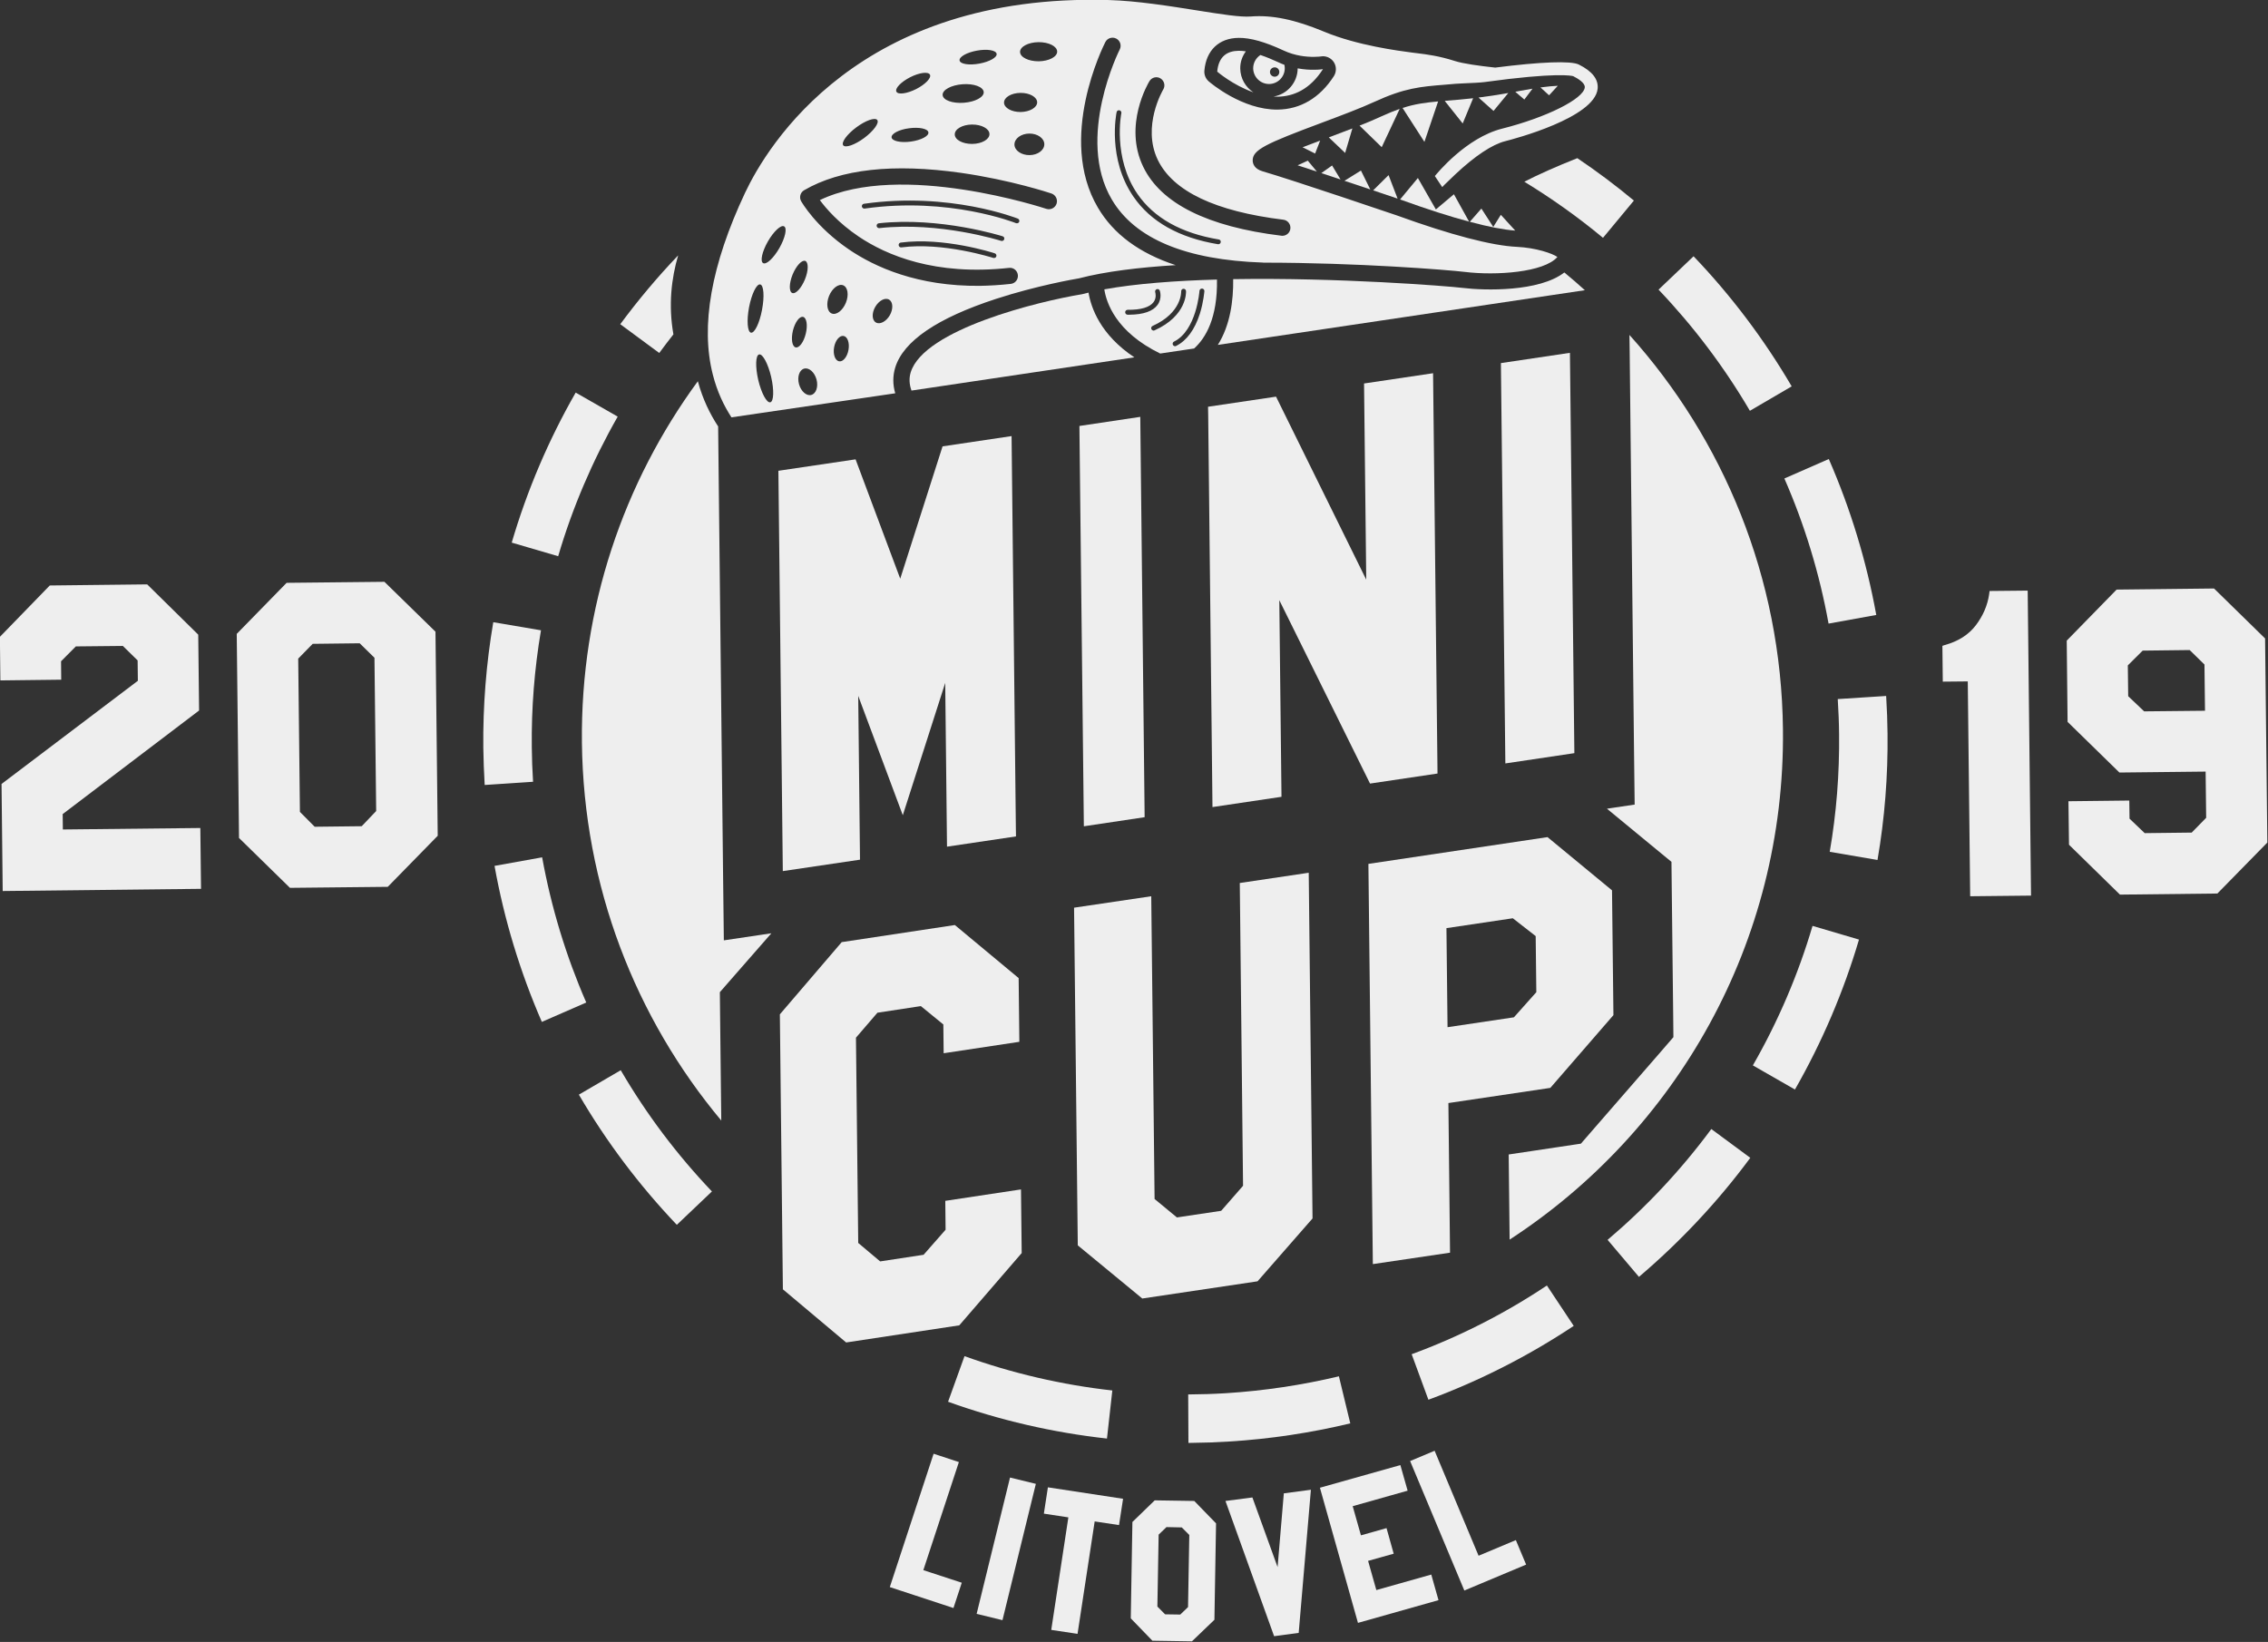 <?xml version="1.0" encoding="UTF-8" standalone="no"?>
<svg
   xmlns:dc="http://purl.org/dc/elements/1.1/"
   xmlns:cc="http://creativecommons.org/ns#"
   xmlns:rdf="http://www.w3.org/1999/02/22-rdf-syntax-ns#"
   xmlns:svg="http://www.w3.org/2000/svg"
   xmlns="http://www.w3.org/2000/svg"
   viewBox="0 0 151.776 109.882"
   height="109.882"
   width="151.776"
   xml:space="preserve"
   id="svg834"
   version="1.1"><rect x="0" y="0" width="151.776" height="109.882" fill="#333333" stroke="none"/><defs
     id="defs838" /><g
     transform="matrix(1.333,0,0,1.333,-27.401,-53.353)"
     id="g842"><g
       style="fill:#eeeeee;fill-opacity:1"
       id="g1057"><path
         id="path848"
         style="fill:#eeeeee;fill-opacity:1;fill-rule:nonzero;stroke:none"
         d="m 68.422,120.754 -3.195,-1.051 2.199,-6.695 1.269,0.418 -1.785,5.426 1.93,0.632 z" /><path
         id="path850"
         style="fill:#eeeeee;fill-opacity:1;fill-rule:nonzero;stroke:none"
         d="m 71.262,114.203 1.297,0.317 -1.676,6.843 -1.297,-0.316 z" /><path
         id="path852"
         style="fill:#eeeeee;fill-opacity:1;fill-rule:nonzero;stroke:none"
         d="m 76.734,116.59 -1.222,-0.184 -0.86,5.645 -1.32,-0.199 0.859,-5.649 -1.23,-0.187 0.203,-1.321 3.774,0.575 z" /><path
         id="path854"
         style="fill:#eeeeee;fill-opacity:1;fill-rule:nonzero;stroke:none"
         d="m 80.199,120.707 0.063,-3.621 -0.379,-0.379 -0.766,-0.016 -0.394,0.379 -0.063,3.61 0.387,0.39 0.762,0.012 z m 0.196,1.719 -1.985,-0.031 -1.086,-1.122 0.082,-4.839 1.121,-1.086 1.985,0.031 1.093,1.125 -0.082,4.84 z" /><path
         id="path856"
         style="fill:#eeeeee;fill-opacity:1;fill-rule:nonzero;stroke:none"
         d="m 86.367,114.816 -0.613,7.188 -1.234,0.164 -2.442,-6.789 1.352,-0.176 1.265,3.496 0.313,-3.703 z" /><path
         id="path858"
         style="fill:#eeeeee;fill-opacity:1;fill-rule:nonzero;stroke:none"
         d="m 92.773,120.359 -4.043,1.141 -1.91,-6.785 4.039,-1.137 0.364,1.285 -2.758,0.778 0.414,1.464 1.285,-0.363 0.359,1.285 -1.285,0.36 0.414,1.465 2.758,-0.778 z" /><path
         id="path860"
         style="fill:#eeeeee;fill-opacity:1;fill-rule:nonzero;stroke:none"
         d="m 97.172,118.574 -3.102,1.301 -2.722,-6.5 1.23,-0.516 2.207,5.27 1.871,-0.785 z" /><path
         id="path862"
         style="fill:#eeeeee;fill-opacity:1;fill-rule:nonzero;stroke:none"
         d="m 122.52,84.988 -3.055,0.032 -0.121,-10.786 -1.254,0.012 -0.02,-1.797 0.114,-0.039 c 0.683,-0.187 1.203,-0.519 1.566,-0.996 0.359,-0.473 0.586,-0.996 0.668,-1.562 l 0.02,-0.157 1.914,-0.019 z" /><path
         id="path864"
         style="fill:#eeeeee;fill-opacity:1;fill-rule:nonzero;stroke:none"
         d="m 127.398,74.977 0.801,0.761 3.055,-0.031 -0.027,-2.32 -0.743,-0.727 -2.359,0.028 -0.746,0.742 z m 6.985,7.347 -2.508,2.559 -4.891,0.055 -2.558,-2.504 -0.028,-2.184 3.055,-0.035 0.012,0.91 0.762,0.727 2.359,-0.028 0.726,-0.742 -0.027,-2.32 -4.328,0.047 -2.602,-2.543 -0.043,-4.078 2.504,-2.563 4.891,-0.055 2.563,2.508 z" /><path
         id="path866"
         style="fill:#eeeeee;fill-opacity:1;fill-rule:nonzero;stroke:none"
         d="m 27.477,74.203 -0.012,-1.023 -0.742,-0.727 -2.36,0.024 -0.742,0.746 0.008,0.925 -3.055,0.036 -0.023,-2.188 2.504,-2.578 4.89,-0.055 2.563,2.524 0.043,3.808 -6.848,5.2 0.008,0.773 6.902,-0.074 0.035,3.054 -9.957,0.11 -0.058,-5.375 z" /><path
         id="path868"
         style="fill:#eeeeee;fill-opacity:1;fill-rule:nonzero;stroke:none"
         d="m 35.527,73.09 0.086,7.695 0.742,0.746 2.36,-0.027 0.726,-0.762 -0.086,-7.695 -0.742,-0.727 -2.359,0.028 z m 6.891,-1.352 0.113,10.246 -2.508,2.563 -4.91,0.051 -2.558,-2.504 -0.114,-10.246 2.504,-2.563 4.91,-0.051 z" /><path
         id="path870"
         style="fill:#eeeeee;fill-opacity:1;fill-rule:nonzero;stroke:none"
         d="m 80.43,112.461 c -0.071,0 -0.141,0.004 -0.211,0.004 l -0.012,-2.434 c 0.629,-0.004 1.266,-0.023 1.895,-0.062 1.914,-0.121 3.824,-0.407 5.671,-0.848 l 0.571,2.363 c -1.989,0.477 -4.035,0.786 -6.09,0.911 -0.606,0.039 -1.223,0.062 -1.824,0.066" /><path
         id="path872"
         style="fill:#eeeeee;fill-opacity:1;fill-rule:nonzero;stroke:none"
         d="m 76.129,112.246 c -2.719,-0.301 -5.402,-0.922 -7.977,-1.848 l 0.825,-2.289 c 2.394,0.86 4.89,1.442 7.421,1.723 z" /><path
         id="path874"
         style="fill:#eeeeee;fill-opacity:1;fill-rule:nonzero;stroke:none"
         d="m 92.266,110.297 -0.84,-2.285 c 2.383,-0.875 4.668,-2.035 6.789,-3.45 l 1.347,2.028 c -2.281,1.515 -4.734,2.762 -7.296,3.707" /><path
         id="path876"
         style="fill:#eeeeee;fill-opacity:1;fill-rule:nonzero;stroke:none"
         d="m 102.836,104.129 -1.574,-1.859 c 1.941,-1.645 3.695,-3.516 5.207,-5.563 l 1.957,1.445 c -1.625,2.2 -3.508,4.207 -5.59,5.977" /><path
         id="path878"
         style="fill:#eeeeee;fill-opacity:1;fill-rule:nonzero;stroke:none"
         d="m 54.535,101.516 c -1.887,-1.981 -3.543,-4.18 -4.918,-6.536 l 2.102,-1.226 c 1.281,2.195 2.82,4.242 4.578,6.086 z" /><path
         id="path880"
         style="fill:#eeeeee;fill-opacity:1;fill-rule:nonzero;stroke:none"
         d="m 110.668,94.723 -2.113,-1.211 c 1.269,-2.211 2.277,-4.567 2.996,-7.004 l 2.332,0.687 c -0.774,2.617 -1.856,5.153 -3.215,7.528" /><path
         id="path882"
         style="fill:#eeeeee;fill-opacity:1;fill-rule:nonzero;stroke:none"
         d="m 47.758,91.328 c -1.09,-2.504 -1.891,-5.137 -2.375,-7.832 l 2.39,-0.43 c 0.454,2.508 1.2,4.961 2.215,7.289 z" /><path
         id="path884"
         style="fill:#eeeeee;fill-opacity:1;fill-rule:nonzero;stroke:none"
         d="m 114.812,83.199 -2.398,-0.41 c 0.336,-1.937 0.492,-3.926 0.469,-5.906 -0.004,-0.563 -0.028,-1.137 -0.063,-1.699 l -0.004,-0.063 2.43,-0.156 0.004,0.066 c 0.039,0.606 0.059,1.219 0.066,1.824 0.024,2.125 -0.144,4.262 -0.504,6.344" /><path
         id="path886"
         style="fill:#eeeeee;fill-opacity:1;fill-rule:nonzero;stroke:none"
         d="m 44.891,79.434 -0.004,-0.032 c -0.035,-0.609 -0.059,-1.222 -0.067,-1.828 -0.023,-2.117 0.145,-4.238 0.5,-6.312 l 2.395,0.406 c -0.328,1.934 -0.485,3.91 -0.461,5.879 0.004,0.562 0.027,1.137 0.062,1.699 v 0.027 z" /><path
         id="path888"
         style="fill:#eeeeee;fill-opacity:1;fill-rule:nonzero;stroke:none"
         d="m 112.355,71.332 c -0.453,-2.508 -1.199,-4.957 -2.218,-7.285 l 2.23,-0.977 c 1.094,2.504 1.895,5.137 2.383,7.828 z" /><path
         id="path890"
         style="fill:#eeeeee;fill-opacity:1;fill-rule:nonzero;stroke:none"
         d="m 48.578,67.949 -2.332,-0.683 c 0.77,-2.621 1.848,-5.153 3.211,-7.532 l 2.109,1.207 c -1.265,2.215 -2.273,4.571 -2.988,7.008" /><path
         id="path892"
         style="fill:#eeeeee;fill-opacity:1;fill-rule:nonzero;stroke:none"
         d="m 108.406,60.648 c -1.285,-2.191 -2.828,-4.238 -4.586,-6.082 l 1.758,-1.675 c 1.891,1.976 3.547,4.175 4.926,6.531 z" /><path
         id="path894"
         style="fill:#eeeeee;fill-opacity:1;fill-rule:nonzero;stroke:none"
         d="m 54.602,52.844 c -1.04,1.09 -2.012,2.246 -2.907,3.457 l 1.957,1.445 c 0.231,-0.316 0.469,-0.625 0.711,-0.934 -0.258,-1.468 -0.101,-2.808 0.239,-3.968" /><path
         id="path896"
         style="fill:#eeeeee;fill-opacity:1;fill-rule:nonzero;stroke:none"
         d="m 97.082,49.148 c 1.379,0.84 2.703,1.782 3.949,2.817 l 1.551,-1.871 c -0.91,-0.758 -1.859,-1.469 -2.84,-2.129 -1.027,0.406 -2.008,0.844 -2.66,1.183" /><path
         id="path898"
         style="fill:#eeeeee;fill-opacity:1;fill-rule:nonzero;stroke:none"
         d="m 74.664,102.547 3.238,2.668 5.786,-0.863 2.761,-3.157 -0.191,-17.355 -3.461,0.515 0.164,15.2 -1.098,1.257 -2.222,0.333 -1.121,-0.926 -0.168,-15.199 -3.875,0.574 z" /><path
         id="path900"
         style="fill:#eeeeee;fill-opacity:1;fill-rule:nonzero;stroke:none"
         d="m 77.801,60.953 -3.055,0.457 0.004,0.414 0.219,19.684 3.051,-0.457 -0.004,-0.414 z" /><path
         id="path902"
         style="fill:#eeeeee;fill-opacity:1;fill-rule:nonzero;stroke:none"
         d="m 84.781,70.156 4.555,9.207 3.387,-0.504 -0.004,-0.414 -0.219,-19.683 -3.465,0.515 0.11,9.848 -4.528,-9.187 -3.414,0.507 0.008,0.414 0.215,19.684 3.465,-0.516 z" /><path
         id="path904"
         style="fill:#eeeeee;fill-opacity:1;fill-rule:nonzero;stroke:none"
         d="m 71.562,82.016 -0.007,-0.414 -0.215,-19.684 -3.465,0.516 -2.125,6.644 -2.242,-5.992 -3.875,0.574 0.222,20.098 3.875,-0.574 -0.089,-8.223 2.238,5.992 2.129,-6.644 0.09,8.222 z" /><path
         id="path906"
         style="fill:#eeeeee;fill-opacity:1;fill-rule:nonzero;stroke:none"
         d="m 95.91,58.668 0.219,19.684 3.465,-0.516 -0.223,-20.098 -3.465,0.516 z" /><path
         id="path908"
         style="fill:#eeeeee;fill-opacity:1;fill-rule:nonzero;stroke:none"
         d="m 97.684,89.836 -1.125,1.262 -3.332,0.496 -0.055,-4.973 3.332,-0.496 1.148,0.895 z m 3.871,1.152 -0.071,-6.265 -3.238,-2.672 -8.992,1.344 0.223,20.093 3.875,-0.574 -0.082,-7.512 5.117,-0.761 z" /><path
         id="path910"
         style="fill:#eeeeee;fill-opacity:1;fill-rule:nonzero;stroke:none"
         d="m 71.848,102.934 -3.133,3.628 -5.68,0.86 -3.176,-2.668 -0.152,-13.805 3.105,-3.625 5.68,-0.859 3.203,2.664 0.035,3.199 -3.8,0.574 -0.016,-1.445 -1.129,-0.922 -2.18,0.332 -1.078,1.254 0.114,10.305 1.101,0.926 2.18,-0.332 1.105,-1.258 -0.015,-1.45 3.8,-0.574 z" /><path
         id="path912"
         style="fill:#eeeeee;fill-opacity:1;fill-rule:nonzero;stroke:none"
         d="m 77.504,57.965 c -1.711,-1.137 -2.176,-2.5 -2.301,-3.25 -0.101,0.023 -0.199,0.047 -0.297,0.074 l -0.035,0.008 c -2.164,0.355 -7.926,1.758 -8.594,3.918 -0.089,0.289 -0.078,0.597 0.039,0.918 z" /><path
         id="path914"
         style="fill:#eeeeee;fill-opacity:1;fill-rule:nonzero;stroke:none"
         d="m 81.695,57.34 c 0.625,-0.992 0.785,-2.235 0.77,-3.301 5.238,-0.086 10.73,0.344 11.535,0.441 1.078,0.133 3.832,0.204 5.09,-0.777 0.351,0.289 0.695,0.586 1.031,0.891 z" /><path
         id="path916"
         style="fill:#eeeeee;fill-opacity:1;fill-rule:nonzero;stroke:none"
         d="M 56.855,83.793 56.633,63.695 56.609,61.434 c -0.402,-0.614 -0.773,-1.36 -1.019,-2.27 -3.723,5.078 -5.895,11.359 -5.82,18.141 0.082,7.226 2.699,13.832 6.996,18.976 l -0.059,-5.301 -0.012,-1.144 0.754,-0.863 1.832,-2.094 -2.386,0.355 z" /><path
         id="path918"
         style="fill:#eeeeee;fill-opacity:1;fill-rule:nonzero;stroke:none"
         d="m 102.359,56.84 0.012,0.867 0.219,20.098 0.031,2.613 -1.391,0.207 2.161,1.781 1.078,0.887 0.015,1.395 0.071,6.269 0.011,1.137 -0.746,0.863 -3.172,3.648 -0.726,0.836 -1.094,0.164 -2.531,0.379 0.047,4.274 c 8.359,-5.438 13.84,-14.906 13.722,-25.617 -0.082,-7.618 -2.988,-14.547 -7.707,-19.801" /><path
         id="path920"
         style="fill:#eeeeee;fill-opacity:1;fill-rule:nonzero;stroke:none"
         d="m 79.602,57.391 c -0.016,0.011 -0.036,0.015 -0.051,0.015 -0.047,0 -0.09,-0.027 -0.113,-0.07 -0.028,-0.059 -0.004,-0.133 0.054,-0.16 1.133,-0.559 1.281,-2.531 1.281,-2.551 0.008,-0.066 0.063,-0.117 0.133,-0.113 0.067,0.004 0.117,0.062 0.114,0.129 -0.004,0.023 -0.04,0.535 -0.227,1.132 -0.254,0.801 -0.668,1.36 -1.191,1.618 M 78.52,56.609 c -0.016,0.008 -0.032,0.012 -0.047,0.012 -0.047,0 -0.09,-0.027 -0.114,-0.074 -0.027,-0.059 0,-0.133 0.063,-0.16 1.48,-0.664 1.433,-1.727 1.433,-1.735 -0.003,-0.07 0.047,-0.125 0.114,-0.129 0.066,-0.003 0.125,0.047 0.129,0.114 0.004,0.051 0.054,1.238 -1.578,1.972 m -1.356,-0.785 c -0.066,0 -0.121,-0.058 -0.121,-0.125 0,-0.066 0.055,-0.117 0.121,-0.121 h 0.004 c 0.66,0.008 1.109,-0.125 1.301,-0.387 0.168,-0.226 0.086,-0.484 0.082,-0.496 -0.02,-0.062 0.015,-0.133 0.078,-0.152 0.062,-0.02 0.133,0.012 0.152,0.074 0.008,0.016 0.129,0.383 -0.113,0.715 -0.23,0.316 -0.699,0.484 -1.398,0.492 -0.036,0 -0.071,0 -0.106,0 m -1.168,-1.273 c 0.102,0.664 0.578,2.137 2.805,3.222 l 1.703,-0.253 c 0.586,-0.528 1.18,-1.54 1.148,-3.461 -2.07,0.058 -4.058,0.203 -5.656,0.492" /><path
         id="path922"
         style="fill:#eeeeee;fill-opacity:1;fill-rule:nonzero;stroke:none"
         d="m 89.492,49.582 c 0.539,0.18 0.973,0.328 1.227,0.414 l -0.453,-1.18 z" /><path
         id="path924"
         style="fill:#eeeeee;fill-opacity:1;fill-rule:nonzero;stroke:none"
         d="m 88.051,49.102 c 0.461,0.152 0.902,0.3 1.297,0.433 l -0.469,-0.949 z" /><path
         id="path926"
         style="fill:#eeeeee;fill-opacity:1;fill-rule:nonzero;stroke:none"
         d="m 92.641,50.539 -0.903,-1.578 -0.894,1.078 c 0.054,0.02 0.09,0.031 0.105,0.035 l 0.008,0.004 c 1.254,0.453 2.387,0.817 3.352,1.074 l -0.762,-1.375 z" /><path
         id="path928"
         style="fill:#eeeeee;fill-opacity:1;fill-rule:nonzero;stroke:none"
         d="m 95.523,51.418 -0.597,-0.922 -0.582,0.664 c 0.929,0.25 1.703,0.399 2.281,0.442 l -0.723,-0.793 z" /><path
         id="path930"
         style="fill:#eeeeee;fill-opacity:1;fill-rule:nonzero;stroke:none"
         d="m 85.699,48.324 c 0.309,0.102 0.637,0.207 0.969,0.317 L 86.211,48.09 Z" /><path
         id="path932"
         style="fill:#eeeeee;fill-opacity:1;fill-rule:nonzero;stroke:none"
         d="m 86.891,48.715 c 0.324,0.105 0.648,0.215 0.964,0.32 L 87.43,48.332 Z" /><path
         id="path934"
         style="fill:#eeeeee;fill-opacity:1;fill-rule:nonzero;stroke:none"
         d="m 86.578,47.734 0.254,-0.652 c -0.285,0.106 -0.586,0.223 -0.883,0.336 z" /><path
         id="path936"
         style="fill:#eeeeee;fill-opacity:1;fill-rule:nonzero;stroke:none"
         d="m 90.969,45.445 1.097,1.703 0.688,-2.031 c -0.645,0.059 -1.16,0.125 -1.785,0.328" /><path
         id="path938"
         style="fill:#eeeeee;fill-opacity:1;fill-rule:nonzero;stroke:none"
         d="m 88.809,46.332 1.113,1.082 0.902,-1.922 c -0.277,0.098 -0.582,0.219 -0.929,0.379 -0.321,0.149 -0.688,0.305 -1.086,0.461" /><path
         id="path940"
         style="fill:#eeeeee;fill-opacity:1;fill-rule:nonzero;stroke:none"
         d="m 88.086,47.703 0.363,-1.23 c -0.383,0.148 -0.785,0.3 -1.183,0.449 z" /><path
         id="path942"
         style="fill:#eeeeee;fill-opacity:1;fill-rule:nonzero;stroke:none"
         d="m 93.156,45.082 c -0.023,0.004 -0.047,0.004 -0.07,0.008 l 0.902,1.133 0.524,-1.266 c -0.524,0.059 -0.961,0.094 -1.356,0.125" /><path
         id="path944"
         style="fill:#eeeeee;fill-opacity:1;fill-rule:nonzero;stroke:none"
         d="m 98.762,44.332 c -0.227,0.008 -0.512,0.035 -0.871,0.082 l 0.433,0.395 z" /><path
         id="path946"
         style="fill:#eeeeee;fill-opacity:1;fill-rule:nonzero;stroke:none"
         d="m 97.082,45.023 0.41,-0.546 c -0.183,0.031 -0.383,0.066 -0.601,0.105 -0.09,0.02 -0.176,0.035 -0.262,0.051 z" /><path
         id="path948"
         style="fill:#eeeeee;fill-opacity:1;fill-rule:nonzero;stroke:none"
         d="m 94.781,44.922 0.754,0.672 0.742,-0.899 c -0.57,0.102 -1.062,0.172 -1.496,0.227" /><path
         id="path950"
         style="fill:#eeeeee;fill-opacity:1;fill-rule:nonzero;stroke:none"
         d="m 84.551,43.875 c -0.129,0 -0.239,-0.102 -0.239,-0.234 0,-0.129 0.102,-0.235 0.235,-0.235 0.129,-0.004 0.234,0.102 0.234,0.231 0.004,0.129 -0.101,0.238 -0.23,0.238 m 0.484,-0.598 c -0.101,-0.035 -0.203,-0.078 -0.308,-0.129 -0.274,-0.125 -0.582,-0.257 -0.895,-0.363 -0.219,0.145 -0.363,0.391 -0.363,0.672 0.008,0.438 0.367,0.789 0.804,0.785 0.434,-0.004 0.789,-0.363 0.782,-0.801 0,-0.054 -0.008,-0.109 -0.02,-0.164 M 83.48,44.66 c -1.031,-0.359 -1.816,-1.039 -1.816,-1.039 0.07,-0.777 0.512,-1.039 1.074,-1.047 0.117,0 0.239,0.008 0.364,0.028 -0.18,0.242 -0.286,0.539 -0.282,0.863 0.008,0.504 0.27,0.941 0.66,1.195 m 3.493,-1.164 c -0.661,1.027 -1.481,1.371 -2.278,1.383 -0.066,0 -0.136,-0.004 -0.203,-0.008 0.684,-0.109 1.207,-0.703 1.211,-1.414 0.324,0.059 0.609,0.074 0.828,0.07 0.274,0 0.442,-0.031 0.442,-0.031 m 0.547,0.352 c -0.7,1.086 -1.672,1.664 -2.817,1.679 -1.785,0.02 -3.394,-1.355 -3.461,-1.414 -0.16,-0.136 -0.242,-0.34 -0.222,-0.547 0.089,-1.015 0.73,-1.628 1.714,-1.64 0.594,-0.008 1.336,0.203 2.266,0.636 0.578,0.27 1.148,0.321 1.523,0.317 0.211,0 0.34,-0.02 0.34,-0.02 0.035,-0.007 0.071,-0.011 0.102,-0.011 0.219,0 0.426,0.105 0.551,0.293 0.14,0.214 0.14,0.492 0.004,0.707 m -2.536,7.207 c 0.223,0.027 0.379,0.23 0.352,0.453 -0.024,0.203 -0.195,0.351 -0.398,0.355 -0.016,0 -0.036,0 -0.051,-0.004 -3.711,-0.453 -6.043,-1.617 -6.934,-3.453 -1.015,-2.094 0.254,-4.218 0.309,-4.308 0.117,-0.192 0.367,-0.254 0.554,-0.137 0.192,0.117 0.254,0.367 0.137,0.559 -0.012,0.019 -1.09,1.847 -0.269,3.539 0.765,1.57 2.886,2.578 6.3,2.996 m -3.144,1.129 c -0.008,0.058 -0.059,0.101 -0.117,0.101 -0.008,0 -0.016,0 -0.024,0 -1.949,-0.324 -3.375,-1.125 -4.242,-2.39 -1.309,-1.903 -0.863,-4.145 -0.844,-4.239 0.012,-0.066 0.078,-0.109 0.141,-0.094 0.066,0.012 0.109,0.079 0.098,0.141 -0.008,0.024 -0.442,2.238 0.808,4.059 0.828,1.203 2.199,1.972 4.082,2.285 0.067,0.008 0.11,0.07 0.098,0.137 m -9.137,-9.082 c -0.515,0.003 -0.933,-0.204 -0.937,-0.469 -0.004,-0.266 0.41,-0.485 0.925,-0.492 0.516,-0.004 0.934,0.207 0.938,0.472 0.004,0.262 -0.41,0.481 -0.926,0.489 m 0.895,7.152 c -0.075,0.211 -0.301,0.324 -0.516,0.254 -0.074,-0.024 -7.285,-2.406 -11.367,-0.438 0.308,0.418 0.937,1.149 1.945,1.828 1.399,0.942 3.844,1.981 7.551,1.575 0.223,-0.028 0.422,0.136 0.445,0.359 0.024,0.223 -0.136,0.422 -0.359,0.445 -0.539,0.059 -1.055,0.09 -1.547,0.098 -3.125,0.031 -5.273,-0.941 -6.582,-1.832 -1.66,-1.133 -2.363,-2.367 -2.395,-2.422 -0.105,-0.191 -0.039,-0.437 0.153,-0.547 1.824,-1.062 4.472,-1.355 7.879,-0.871 2.504,0.359 4.453,1.008 4.535,1.035 0.215,0.074 0.328,0.301 0.258,0.516 m -3.024,2.641 c -0.015,0.05 -0.062,0.082 -0.113,0.082 -0.012,0 -0.027,0 -0.039,-0.004 -0.027,-0.008 -2.524,-0.805 -4.613,-0.528 -0.067,0.008 -0.129,-0.039 -0.137,-0.105 -0.012,-0.067 0.035,-0.129 0.101,-0.137 2.149,-0.285 4.618,0.504 4.723,0.539 0.063,0.02 0.098,0.09 0.078,0.153 m -5.875,-1.418 c -0.066,0.007 -0.125,-0.043 -0.133,-0.11 -0.007,-0.066 0.039,-0.125 0.106,-0.133 3.066,-0.339 6.187,0.641 6.219,0.653 0.066,0.019 0.101,0.086 0.078,0.152 -0.016,0.051 -0.063,0.082 -0.114,0.082 -0.011,0 -0.023,0 -0.039,-0.004 -0.031,-0.012 -3.101,-0.976 -6.117,-0.64 m 7.024,-0.317 c -0.02,0.047 -0.067,0.074 -0.114,0.074 -0.015,0 -0.031,0 -0.047,-0.007 -0.031,-0.012 -3.355,-1.336 -7.601,-0.731 -0.066,0.008 -0.125,-0.039 -0.137,-0.105 -0.008,-0.067 0.039,-0.129 0.106,-0.137 4.312,-0.613 7.691,0.734 7.726,0.746 0.063,0.027 0.09,0.098 0.067,0.16 m -6.496,4.692 c -0.184,0.316 -0.497,0.48 -0.696,0.363 -0.203,-0.113 -0.219,-0.465 -0.035,-0.785 0.184,-0.317 0.492,-0.481 0.695,-0.364 0.2,0.118 0.215,0.469 0.036,0.786 m -2.075,1.738 c -0.062,0.351 -0.273,0.609 -0.472,0.574 -0.2,-0.039 -0.313,-0.352 -0.25,-0.703 0.062,-0.352 0.277,-0.606 0.476,-0.57 0.199,0.035 0.309,0.347 0.246,0.699 m -0.976,-2.707 c 0.16,-0.391 0.48,-0.629 0.711,-0.535 0.234,0.097 0.293,0.488 0.133,0.879 -0.161,0.39 -0.477,0.632 -0.711,0.535 -0.231,-0.094 -0.289,-0.489 -0.133,-0.879 m -0.891,4.969 c -0.238,0.066 -0.515,-0.176 -0.617,-0.54 -0.098,-0.367 0.016,-0.714 0.258,-0.781 0.242,-0.066 0.519,0.176 0.621,0.543 0.098,0.364 -0.02,0.715 -0.262,0.778 M 60.5,57.465 c -0.18,-0.043 -0.238,-0.422 -0.137,-0.844 0.106,-0.422 0.332,-0.73 0.512,-0.687 0.176,0.043 0.238,0.421 0.133,0.843 -0.102,0.426 -0.332,0.731 -0.508,0.688 m -0.152,-3.66 c 0.183,-0.442 0.468,-0.746 0.636,-0.68 0.168,0.07 0.161,0.488 -0.019,0.93 -0.184,0.445 -0.469,0.75 -0.637,0.679 -0.168,-0.07 -0.16,-0.484 0.02,-0.929 m -0.664,-1.328 c -0.293,0.511 -0.657,0.851 -0.817,0.757 -0.16,-0.089 -0.051,-0.578 0.238,-1.086 0.293,-0.511 0.661,-0.851 0.817,-0.757 0.16,0.089 0.051,0.578 -0.238,1.086 m -0.457,7.746 c -0.18,0.039 -0.45,-0.465 -0.606,-1.125 -0.152,-0.664 -0.133,-1.235 0.043,-1.278 0.18,-0.043 0.449,0.461 0.606,1.125 0.152,0.664 0.132,1.235 -0.043,1.278 m -0.969,-3.496 c -0.18,-0.036 -0.223,-0.606 -0.098,-1.274 0.129,-0.668 0.379,-1.183 0.559,-1.148 0.179,0.031 0.222,0.601 0.093,1.273 -0.124,0.668 -0.374,1.18 -0.554,1.149 m 5.289,-10.309 c 0.469,-0.348 0.941,-0.512 1.051,-0.367 0.109,0.148 -0.188,0.551 -0.657,0.902 -0.472,0.348 -0.945,0.512 -1.054,0.367 -0.106,-0.148 0.187,-0.55 0.66,-0.902 m 2.648,0.047 c 0.512,-0.07 0.946,0.023 0.969,0.207 0.027,0.183 -0.367,0.39 -0.879,0.461 -0.508,0.07 -0.941,-0.024 -0.969,-0.207 -0.023,-0.188 0.368,-0.395 0.879,-0.461 m 0.055,-2.563 c 0.465,-0.234 0.906,-0.293 0.992,-0.129 0.082,0.161 -0.226,0.485 -0.691,0.723 -0.465,0.234 -0.91,0.293 -0.992,0.133 -0.086,-0.164 0.226,-0.488 0.691,-0.727 m 2.625,0.352 c 0.57,-0.043 1.047,0.133 1.066,0.391 0.02,0.253 -0.425,0.496 -0.996,0.539 -0.57,0.043 -1.047,-0.129 -1.066,-0.387 -0.02,-0.258 0.426,-0.5 0.996,-0.543 m 1.355,2.5 c 0.004,0.269 -0.386,0.492 -0.867,0.496 -0.48,0.004 -0.875,-0.207 -0.875,-0.477 -0.004,-0.269 0.383,-0.492 0.864,-0.496 0.48,-0.004 0.875,0.207 0.878,0.477 m -0.628,-4.188 c 0.511,-0.093 0.953,-0.023 0.988,0.161 0.031,0.179 -0.36,0.398 -0.871,0.492 -0.512,0.093 -0.957,0.023 -0.989,-0.157 -0.031,-0.183 0.356,-0.402 0.872,-0.496 m 3.382,4.696 c 0.004,0.3 -0.328,0.547 -0.742,0.55 -0.414,0.004 -0.754,-0.234 -0.758,-0.531 0,-0.301 0.332,-0.547 0.746,-0.551 0.415,-0.003 0.75,0.235 0.754,0.532 m -1.195,-2.574 c 0.457,-0.004 0.832,0.207 0.836,0.472 0,0.262 -0.367,0.481 -0.828,0.488 -0.457,0.004 -0.832,-0.207 -0.836,-0.472 0,-0.266 0.367,-0.485 0.828,-0.488 M 99.82,43.266 C 99.43,43.07 97.922,43.125 95.621,43.418 94.809,43.332 94,43.219 93.59,43.086 92.797,42.832 92.176,42.754 91.723,42.699 91.656,42.691 91.594,42.684 91.535,42.676 l -0.094,-0.012 c -0.675,-0.09 -2.734,-0.352 -4.406,-1.047 -1.476,-0.613 -2.613,-0.847 -3.683,-0.765 -0.512,0.043 -1.477,-0.11 -2.704,-0.305 -1.347,-0.215 -3.027,-0.481 -4.418,-0.52 -12.554,-0.363 -17.16,7.321 -18.273,9.684 -1.699,3.613 -2.242,6.684 -1.613,9.129 0.218,0.859 0.558,1.558 0.933,2.137 L 65.5,59.77 c -0.129,-0.438 -0.129,-0.872 0,-1.297 0.41,-1.325 2.109,-2.481 5.055,-3.442 2.039,-0.664 3.945,-0.996 4.164,-1.031 1.316,-0.344 3.015,-0.551 4.859,-0.664 -1.816,-0.594 -3.125,-1.559 -3.906,-2.891 -2.051,-3.48 0.277,-8.113 0.375,-8.308 0.101,-0.199 0.348,-0.278 0.547,-0.176 0.199,0.101 0.277,0.348 0.176,0.547 -0.024,0.043 -2.223,4.433 -0.399,7.531 1.16,1.973 3.715,3.039 7.59,3.168 0.004,0 0.012,0.004 0.016,0.004 4.738,0 9.269,0.363 10.121,0.465 1.558,0.191 3.968,0.027 4.644,-0.75 -0.254,-0.18 -1.074,-0.461 -2.027,-0.508 C 95.461,52.363 93.375,51.816 90.684,50.84 90.52,50.785 85.52,49.086 83.93,48.621 83.523,48.5 83.453,48.242 83.445,48.098 c -0.019,-0.551 0.645,-0.856 3.477,-1.914 0.949,-0.356 1.93,-0.723 2.633,-1.047 1.511,-0.696 2.316,-0.762 3.535,-0.86 0.176,-0.015 0.363,-0.031 0.558,-0.047 0.118,-0.007 0.239,-0.011 0.356,-0.019 0.469,-0.02 0.875,-0.039 1.078,-0.066 3.629,-0.5 4.383,-0.317 4.453,-0.297 0.231,0.117 0.606,0.34 0.582,0.566 -0.062,0.578 -1.926,1.508 -4.152,2.07 -1.813,0.457 -3.281,2.266 -3.375,2.379 l 0.371,0.555 c 0.004,-0.008 0.062,-0.078 0.664,-0.648 0.98,-0.918 1.844,-1.493 2.496,-1.657 0.461,-0.117 4.484,-1.175 4.641,-2.629 0.05,-0.472 -0.266,-0.882 -0.942,-1.218" /></g></g></svg>